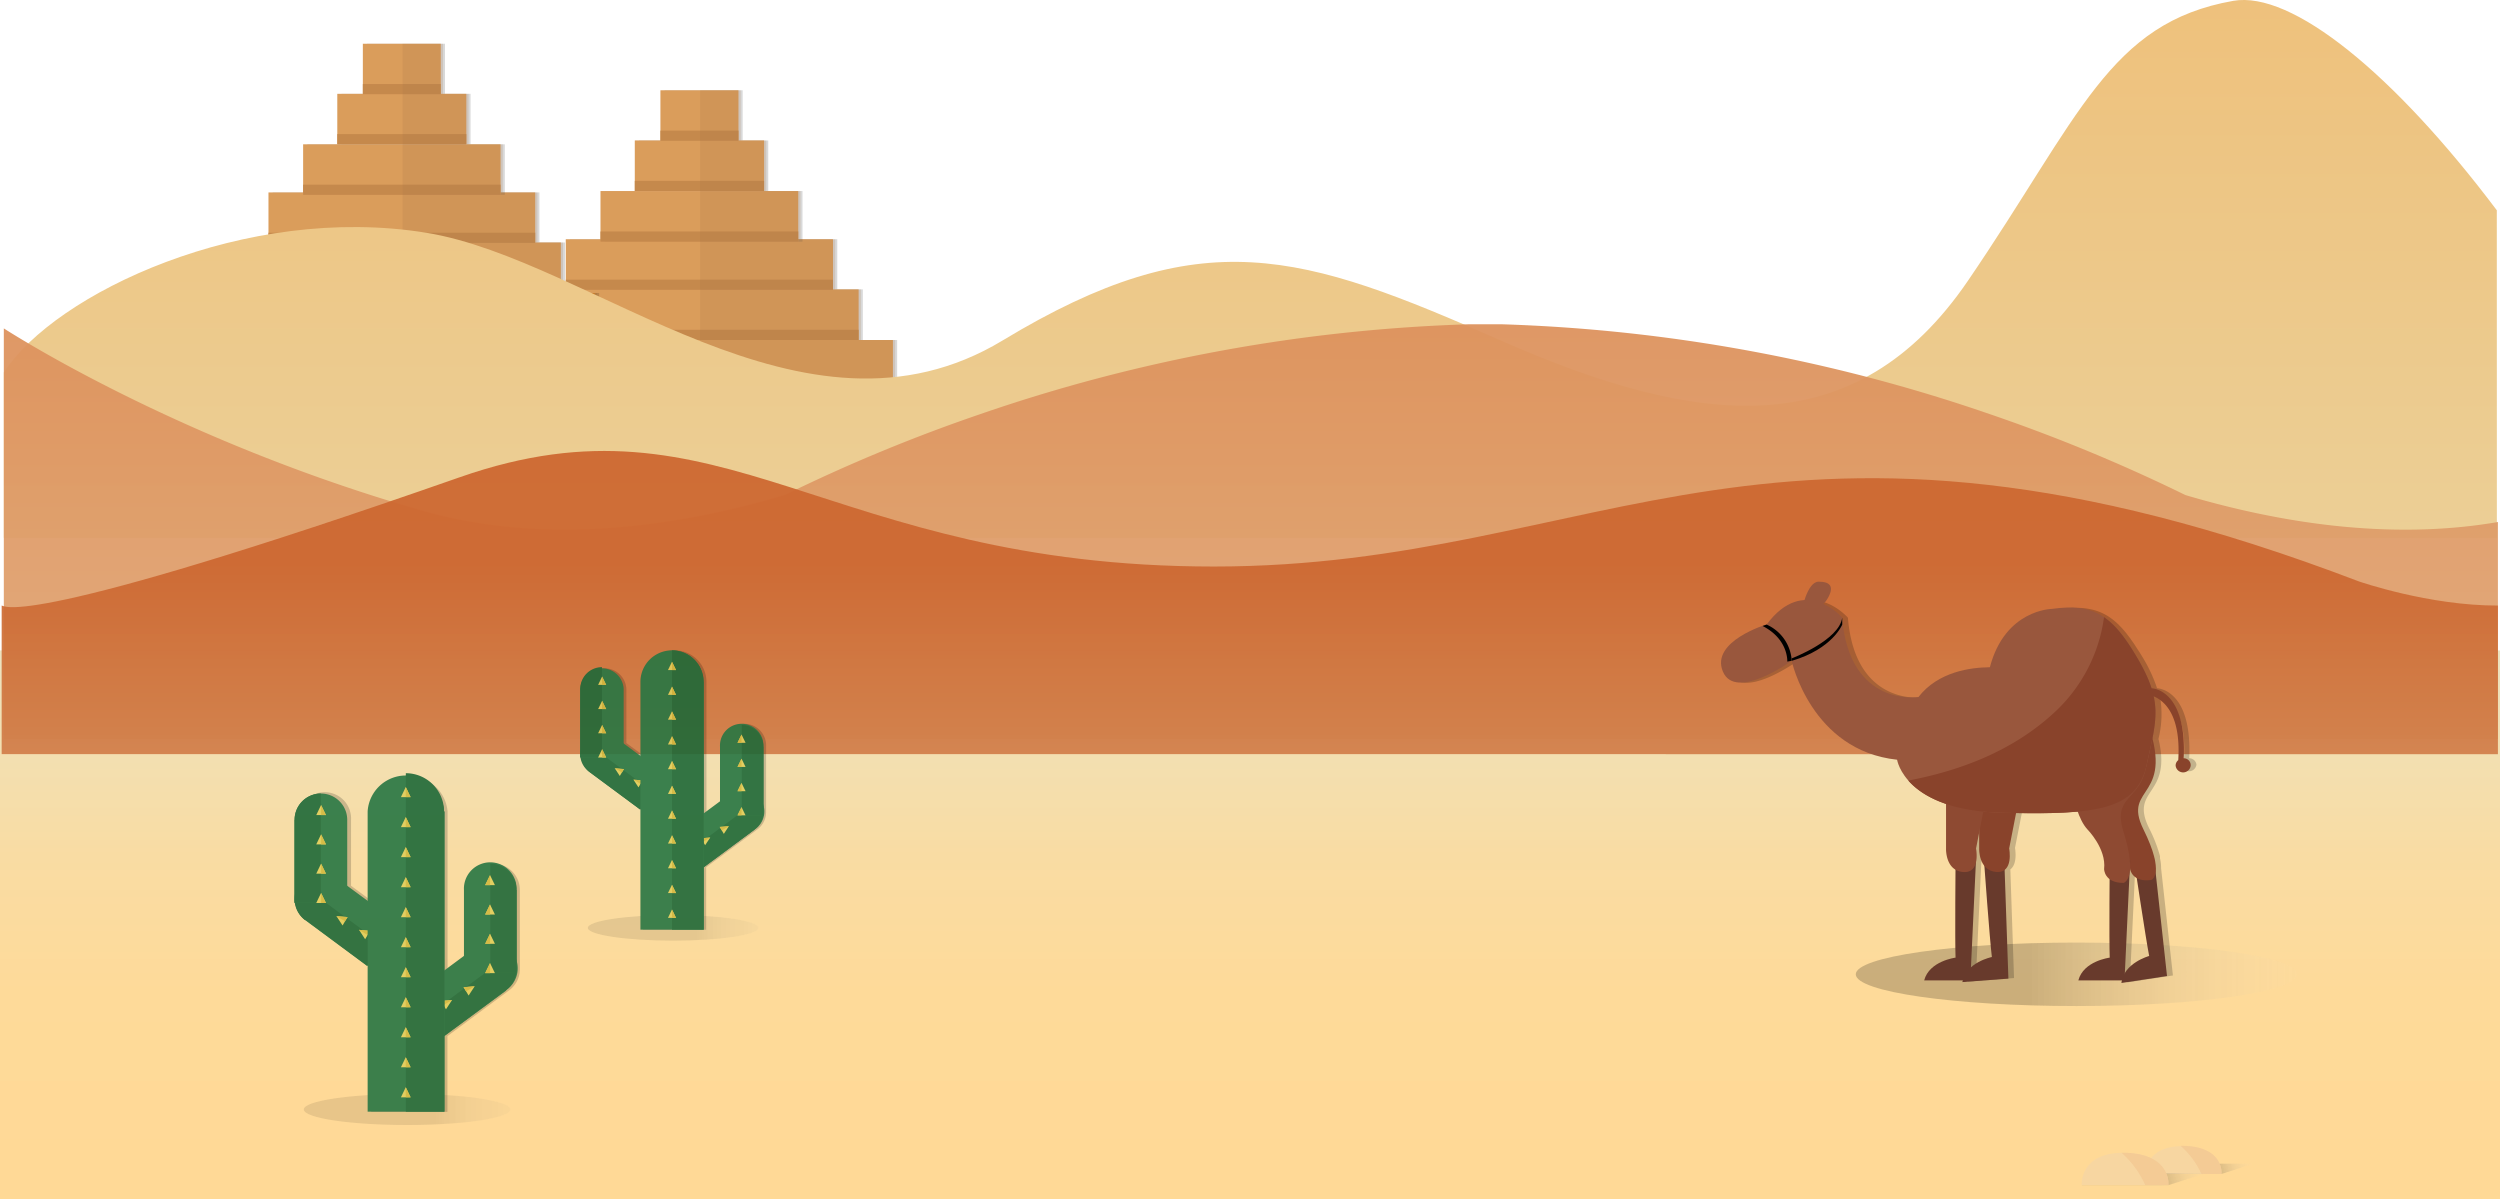 <svg xmlns="http://www.w3.org/2000/svg" xmlns:xlink="http://www.w3.org/1999/xlink" viewBox="0 0 360 172.66"><defs><style>.cls-1{fill:url(#무제_그라디언트_11);}.cls-2{opacity:0.75;}.cls-10,.cls-15,.cls-18,.cls-3,.cls-6{opacity:0.2;}.cls-4{fill:#ce7c24;}.cls-5{fill:#b26110;}.cls-6{fill:#89490e;}.cls-7{fill:url(#linear-gradient);}.cls-8,.cls-9{opacity:0.95;}.cls-8{fill:url(#linear-gradient-2);}.cls-9{fill:url(#linear-gradient-3);}.cls-10{fill:url(#linear-gradient-4);}.cls-11{fill:#683a2c;}.cls-12{fill:#89432b;}.cls-13{fill:#99573d;}.cls-14{fill:#8e4a32;}.cls-15{fill:url(#linear-gradient-5);}.cls-16{fill:#f7d6a1;}.cls-17{fill:#f2c691;opacity:0.7;}.cls-18{fill:url(#linear-gradient-6);}.cls-19{opacity:0.9;}.cls-20,.cls-25{opacity:0.1;}.cls-20{fill:url(#linear-gradient-7);}.cls-21{fill:#277543;}.cls-22{fill:#1e6837;}.cls-23{fill:#e0cd5a;}.cls-24{fill:#d1b83d;}.cls-25{fill:url(#linear-gradient-8);}</style><linearGradient id="무제_그라디언트_11" x1="180" y1="171.21" x2="180" y2="95.08" gradientUnits="userSpaceOnUse"><stop offset="0.04" stop-color="#ffd996"/><stop offset="0.37" stop-color="#feda99"/><stop offset="0.63" stop-color="#f9dca3"/><stop offset="0.87" stop-color="#f1e0b4"/><stop offset="1" stop-color="#ece3c0"/></linearGradient><linearGradient id="linear-gradient" x1="180.04" x2="180.04" y2="189.21" gradientUnits="userSpaceOnUse"><stop offset="0" stop-color="#eec17c"/><stop offset="1" stop-color="#e8e3bb"/></linearGradient><linearGradient id="linear-gradient-2" x1="180.12" y1="46.27" x2="180.12" y2="141.74" gradientUnits="userSpaceOnUse"><stop offset="0" stop-color="#dd925d"/><stop offset="1" stop-color="#e2b384"/></linearGradient><linearGradient id="linear-gradient-3" x1="179.97" y1="80.67" x2="179.97" y2="161.72" gradientUnits="userSpaceOnUse"><stop offset="0" stop-color="#cd6831"/><stop offset="1" stop-color="#dcae7f"/></linearGradient><linearGradient id="linear-gradient-4" x1="458.66" y1="-396.43" x2="533.66" y2="-396.43" gradientTransform="translate(825.87 -256.13) rotate(180)" gradientUnits="userSpaceOnUse"><stop offset="0.44" stop-color="#fff" stop-opacity="0"/><stop offset="1"/></linearGradient><linearGradient id="linear-gradient-5" x1="329.54" y1="164.86" x2="318.44" y2="167.78" gradientTransform="matrix(1, 0, 0, 1, 0, 0)" xlink:href="#linear-gradient-4"/><linearGradient id="linear-gradient-6" x1="323.35" y1="165.84" x2="310.59" y2="169.2" gradientTransform="matrix(1, 0, 0, 1, 0, 0)" xlink:href="#linear-gradient-4"/><linearGradient id="linear-gradient-7" x1="728.3" y1="-415.89" x2="763.44" y2="-415.89" xlink:href="#linear-gradient-4"/><linearGradient id="linear-gradient-8" x1="696.81" y1="-389.74" x2="725.8" y2="-389.74" xlink:href="#linear-gradient-4"/></defs><g id="레이어_2" data-name="레이어 2"><g id="레이어_1-2" data-name="레이어 1"><rect class="cls-1" y="93.66" width="360" height="79"/><g class="cls-2"><polygon class="cls-3" points="124.25 48.96 124.25 47.49 124.25 41.67 120.57 41.67 120.57 40.27 120.57 34.45 82.08 34.45 82.08 40.27 82.08 41.67 78.39 41.67 78.39 47.49 78.39 48.96 73.46 48.96 73.46 54.78 73.46 56.25 129.19 56.25 129.19 54.78 129.19 48.96 124.25 48.96"/><rect class="cls-4" x="72.85" y="48.96" width="55.73" height="7.29"/><rect class="cls-5" x="72.85" y="54.78" width="55.73" height="1.47"/><rect class="cls-4" x="77.78" y="41.67" width="45.86" height="7.29"/><rect class="cls-5" x="77.78" y="47.49" width="45.86" height="1.47"/><rect class="cls-4" x="81.47" y="34.45" width="38.48" height="7.29"/><rect class="cls-5" x="81.47" y="40.27" width="38.48" height="1.47"/><polygon class="cls-3" points="110.63 27.51 110.63 26.04 110.63 20.23 106.94 20.23 106.94 18.82 106.94 13 95.7 13 95.7 18.82 95.7 20.23 92.02 20.23 92.02 26.04 92.02 27.51 87.08 27.51 87.08 33.33 87.08 34.8 115.56 34.8 115.56 33.33 115.56 27.51 110.63 27.51"/><rect class="cls-4" x="86.47" y="27.51" width="28.48" height="7.29"/><rect class="cls-5" x="86.47" y="33.33" width="28.48" height="1.47"/><rect class="cls-4" x="91.41" y="20.22" width="18.62" height="7.29"/><rect class="cls-5" x="91.41" y="26.04" width="18.62" height="1.47"/><rect class="cls-4" x="95.1" y="13" width="11.24" height="7.29"/><rect class="cls-5" x="95.1" y="18.81" width="11.24" height="1.47"/><polygon class="cls-6" points="123.97 48.96 123.97 41.67 120.28 41.67 120.28 34.45 115.28 34.45 115.28 27.51 110.35 27.51 110.35 20.23 106.66 20.23 106.66 13 100.82 13 100.82 56.25 128.9 56.25 128.9 48.96 123.97 48.96"/></g><g class="cls-2"><polygon class="cls-3" points="81.36 42.19 81.36 40.72 81.36 34.92 77.68 34.92 77.68 33.51 77.68 27.71 39.26 27.71 39.26 33.51 39.26 34.92 35.58 34.92 35.58 40.72 35.58 42.19 30.66 42.19 30.66 48 30.66 49.47 86.28 49.47 86.28 48 86.28 42.19 81.36 42.19"/><rect class="cls-4" x="30.05" y="42.19" width="55.63" height="7.27"/><rect class="cls-5" x="30.05" y="48" width="55.63" height="1.47"/><rect class="cls-4" x="34.98" y="34.92" width="45.78" height="7.27"/><rect class="cls-5" x="34.98" y="40.72" width="45.78" height="1.47"/><rect class="cls-4" x="38.66" y="27.71" width="38.41" height="7.27"/><rect class="cls-5" x="38.66" y="33.51" width="38.41" height="1.47"/><polygon class="cls-3" points="67.76 20.78 67.76 19.31 67.76 13.51 64.08 13.51 64.08 12.1 64.08 6.3 52.86 6.3 52.86 12.1 52.86 13.51 49.18 13.51 49.18 19.31 49.18 20.78 44.26 20.78 44.26 26.59 44.26 28.05 72.69 28.05 72.69 26.59 72.69 20.78 67.76 20.78"/><rect class="cls-4" x="43.65" y="20.78" width="28.43" height="7.27"/><rect class="cls-5" x="43.65" y="26.59" width="28.43" height="1.47"/><rect class="cls-4" x="48.57" y="13.51" width="18.58" height="7.27"/><rect class="cls-5" x="48.57" y="19.31" width="18.58" height="1.47"/><rect class="cls-4" x="52.25" y="6.3" width="11.22" height="7.27"/><rect class="cls-5" x="52.25" y="12.1" width="11.22" height="1.47"/><polygon class="cls-6" points="81.08 42.19 81.08 34.92 77.39 34.92 77.39 27.71 72.4 27.71 72.4 20.78 67.48 20.78 67.48 13.51 63.8 13.51 63.8 6.3 57.97 6.3 57.97 49.47 86 49.47 86 42.19 81.08 42.19"/></g><path class="cls-7" d="M359.54,30.28C344.65,10.5,330-1.35,321.6.12c-17.92,3.16-22.07,16.64-38.21,40.3s-38.62,21.23-67.3,8.6-43-17.35-71.7,0-59.06-11.62-83-15.5C35.25,29.27,7.9,42.27.55,53.63v23.8h359Z"/><path class="cls-8" d="M359.7,75.17c-15.79,2.73-31.93,0-45-3.88a240.88,240.88,0,0,0-28.21-11.67h0a238.08,238.08,0,0,0-70.42-12.93h0l-2,0h-.41l-2,0h0A238,238,0,0,0,141.2,59.62h0A240.88,240.88,0,0,0,113,71.29c-15.06,4.47-34.15,7.4-52.09,2.28C26.93,63.86,3.23,49,.55,47.29v59.14H359.7Z"/><path class="cls-9" d="M339.67,83.72c-84.2-32.14-108.74-2.14-164.87-2.14S104.29,55.39,66.21,68.72C2.6,91,.62,87.17.24,87.2v21.4H359.7V87.2C349.77,87.23,339.67,83.72,339.67,83.72Z"/><path class="cls-10" d="M267.23,140.3c0-2.52,14.22-4.57,31.77-4.57s31.77,2.05,31.77,4.57-14.23,4.57-31.77,4.57S267.23,142.83,267.23,140.3Z"/><path class="cls-3" d="M315.25,109.19v-.08c.42-9.93-4.63-10-4.63-10h0a22,22,0,0,0-2.11-4.51c-.22-.36-.42-.7-.63-1l-.3-.46-.3-.47-.39-.54a3,3,0,0,0-.2-.29l-.43-.56-.16-.2c-.15-.19-.31-.37-.46-.54l-.11-.12-.5-.52-.08-.07q-.27-.26-.54-.48l0,0c-2.1-1.71-4.49-2.14-8.1-1.63h0s-6.76.07-8.93,8.41c-2.75,0-7.47.64-10.28,4.28,0,0-9.94,1.57-11-11.46,0,0-5.42-6.26-10.84,1,0,0-8.14,2.43-6.33,6.78s9.94-1.57,9.94-1.57,2.78,12.92,15.19,14.25a6.4,6.4,0,0,0,1.62,3h0l.35.37.11.11.28.26.16.14.28.23.19.15c.09.08.19.15.3.23l.21.14.33.22.24.15.38.22.24.13.46.23a1.51,1.51,0,0,0,.22.11l.74.33h0l.76.29.13,0v6.42s-.09,2.17,1.36,3c0,3.11-.07,10.81,0,12.66,0,0-3.79.47-4.52,3.28h5.56l-.06.26,6.62-.5-.53-15.65c1.11-.82.67-3.09.67-3.09l1-5.1a81.79,81.79,0,0,0,8.85-.21,7.68,7.68,0,0,0,1.36,2.52s2.79,2.79,2.44,5.75a1.93,1.93,0,0,0,.8,1.42c0,3.58-.05,9.7,0,11.32,0,0-3.79.47-4.52,3.28h6.31c0,.13-.05.26-.07.39l6.57-1-1.7-15.41a6.18,6.18,0,0,0-.16-1.46l0-.32h0a20.8,20.8,0,0,0-1.56-4c-2.88-5.81,3.36-4.53,1.34-12.89a14.59,14.59,0,0,0,.19-6.25c1.51.64,3.89,2.68,3.48,9.16a1,1,0,0,0-.37.78,1.09,1.09,0,0,0,2.17,0A1.06,1.06,0,0,0,315.25,109.19Zm-30.65,30.1.71-15.06a5.51,5.51,0,0,0,0-2l.47-2.4v2.4a4.29,4.29,0,0,0,.73,2.49c.19,2.65.83,11.18,1.07,13.14A7.27,7.27,0,0,0,284.6,139.29Zm22.16.88.68-14.48c0-.13,0-.26.06-.42a2,2,0,0,0,1,1.2c.54,3.54,1.46,9.59,1.79,11.19A6.49,6.49,0,0,0,306.76,140.17Z"/><path class="cls-11" d="M307.3,123.84s1.72,11.52,2.18,13.82c0,0-3.67,1-4,3.89l6.57-1-1.89-17.19Z"/><path class="cls-12" d="M299,109.65s1.6,7.89,4.43,10.19c0,0,3.19,2.36,3.31,5.34,0,0,.3,1.93,3.06,1.53,0,0,2.06-.79-1.15-7.29s5-4.12.25-16.3Z"/><path class="cls-11" d="M285.69,123.87s.84,11.61,1.14,13.94c0,0-3.74.75-4.25,3.61l6.63-.5-.6-17.27Z"/><path class="cls-12" d="M285,110.24v11.94s-.13,3.16,2.45,3.38,1.87-3.38,1.87-3.38l2.11-10.81Z"/><path class="cls-13" d="M307.71,94.63c-3.58-6.06-6.2-7.79-12.23-6.95h0s-6.76.07-8.94,8.41h0c-2.75,0-7.47.64-10.28,4.28,0,0-9.94,1.57-11-11.46,0,0-5.43-6.26-10.85,1,0,0-8.13,2.43-6.32,6.78S258,95.15,258,95.15s2.78,12.92,15.18,14.25c0,0,1.08,7.29,15.18,7.64s19.34-.52,20.78-7S311.5,101.06,307.71,94.63Z"/><path class="cls-12" d="M314.46,109.19v-.08c.42-9.93-4.63-10-4.63-10L309,100s5.25.08,4.67,9.46a1,1,0,0,0-.38.78,1.09,1.09,0,0,0,2.17,0A1,1,0,0,0,314.46,109.19Z"/><path class="cls-11" d="M281.6,123.9s-.1,11.64,0,14c0,0-3.79.47-4.52,3.28h6.65l.81-17.26Z"/><path class="cls-14" d="M286.43,112.58a14.3,14.3,0,0,1-6,1.23h-.2v8.38s-.13,3.16,2.45,3.38,1.87-3.38,1.87-3.38Z"/><path class="cls-11" d="M303.8,123.9s-.1,11.64,0,14c0,0-3.79.47-4.52,3.28h6.65l.81-17.26Z"/><path class="cls-14" d="M297.76,108.67s.35,8,2.79,10.72c0,0,2.79,2.79,2.44,5.75,0,0,0,2,2.79,2,0,0,2.16-.48,0-7.37s5.57-3.35,2.78-16.08Z"/><path class="cls-12" d="M307.71,94.63c-1.64-2.77-3.07-4.63-4.73-5.76a22.81,22.81,0,0,1-7.19,13.76c-5.8,5.36-13.2,8.29-21,9.77,1.82,2.06,5.64,4.45,13.56,4.64,14.1.35,19.34-.52,20.78-7S311.5,101.06,307.71,94.63Z"/><path d="M254.39,89.94l-.58.2c3.76,1.92,3.56,5.13,3.56,5.13l.64-.12A6.09,6.09,0,0,0,254.39,89.94Z"/><path d="M258,94.81l.05.34c5.87-1.74,7.23-5.21,7.23-5.21v-1C264.85,92.2,258,94.81,258,94.81Z"/><path class="cls-13" d="M259.42,88.05s.77-4.29,2.47-4.29,2.31.74,1.23,2.52S259.42,88.05,259.42,88.05Z"/><polygon class="cls-15" points="309.02 169.05 319.9 169.05 324.5 167.57 312.94 167.57 309.02 169.05"/><path class="cls-16" d="M309,169.05H319.9s.39-3.89-5.39-4S309,169.05,309,169.05Z"/><path class="cls-17" d="M314.51,165H314a11.86,11.86,0,0,1,3,4.05h2.91S320.29,165.16,314.51,165Z"/><polygon class="cls-18" points="299.76 170.66 312.26 170.66 317.55 168.96 304.26 168.96 299.76 170.66"/><path class="cls-16" d="M299.76,170.66h12.5s.45-4.47-6.2-4.65S299.76,170.66,299.76,170.66Z"/><path class="cls-17" d="M306.06,166h-.56a13.53,13.53,0,0,1,3.41,4.65h3.35S312.71,166.19,306.06,166Z"/><g class="cls-19"><path class="cls-20" d="M43.75,159.76c0-1.23,6.66-2.23,14.88-2.23s14.89,1,14.89,2.23S66.85,162,58.63,162,43.75,161,43.75,159.76Z"/><path class="cls-3" d="M74.86,139.63V128.16h0a3.79,3.79,0,0,0-7.58,0h0v9.49l-2.83,2.09V116.85h0a5.52,5.52,0,0,0-11,0h0v12.84l-2.9-2.14v-9.49h0a3.79,3.79,0,1,0-7.57,0h0V130h0a3.79,3.79,0,0,0,1.49,2.49h0l9,6.62,0,0v21H64.43V149.2l8.9-6.6h0a3.76,3.76,0,0,0,1.49-2.49h0Z"/><path class="cls-21" d="M43.94,132.5a3.79,3.79,0,0,1,4.51-6.09h0L57.4,133l-4.52,6.11-8.94-6.62Z"/><path class="cls-22" d="M43.94,132.5a3.8,3.8,0,0,1-.79-5.3l12,8.88-2.26,3-8.94-6.63Z"/><path class="cls-21" d="M42.42,118.06a3.79,3.79,0,1,1,7.58,0h0V130h-7.6V118.06Z"/><path class="cls-22" d="M42.42,118.06a3.79,3.79,0,0,1,3.78-3.79V130H42.41V118.06Z"/><polyline class="cls-23" points="46.16 117.37 46.94 117.37 46.24 115.93 46.23 115.93 45.54 117.37 46.32 117.37"/><polygon class="cls-24" points="46.24 115.93 46.24 115.93 46.24 117.37 46.94 117.37 46.24 115.93"/><polyline class="cls-23" points="46.16 121.59 46.94 121.59 46.24 120.15 46.23 120.15 45.54 121.59 46.32 121.59"/><polygon class="cls-24" points="46.24 120.15 46.24 120.15 46.24 121.59 46.94 121.59 46.24 120.15"/><polyline class="cls-23" points="46.16 125.81 46.94 125.81 46.24 124.37 46.23 124.37 45.54 125.81 46.32 125.81"/><polygon class="cls-24" points="46.24 124.37 46.24 124.37 46.24 125.81 46.94 125.81 46.24 124.37"/><polyline class="cls-23" points="46.16 130.03 46.94 130.03 46.24 128.59 46.23 128.59 45.54 130.03 46.32 130.03"/><polygon class="cls-24" points="46.24 128.59 46.24 128.59 46.24 130.03 46.94 130.03 46.24 128.59"/><polyline class="cls-23" points="49.64 132.73 50.05 132.06 48.45 131.92 48.45 131.93 49.33 133.27 49.73 132.59"/><polygon class="cls-24" points="48.45 131.92 48.45 131.93 49.68 132.66 50.05 132.06 48.45 131.92"/><polyline class="cls-23" points="52.9 134.71 53.3 134.04 51.71 133.9 51.71 133.91 52.58 135.25 52.98 134.57"/><polygon class="cls-24" points="51.71 133.9 51.71 133.91 52.94 134.65 53.3 134.04 51.71 133.9"/><path class="cls-21" d="M72.86,142.59a3.79,3.79,0,1,0-4.51-6.08h0l-8.94,6.62,4.52,6.11,9-6.63Z"/><path class="cls-22" d="M72.86,142.59a3.78,3.78,0,0,0,.79-5.29l-12,8.87,2.26,3.05,8.94-6.62Z"/><path class="cls-21" d="M74.38,128.16a3.79,3.79,0,1,0-7.57,0h0V140.1h7.6V128.16Z"/><path class="cls-22" d="M74.38,128.16a3.79,3.79,0,0,0-3.78-3.79V140.1h3.79V128.16Z"/><polyline class="cls-23" points="70.64 127.46 69.86 127.46 70.56 126.03 70.57 126.03 71.27 127.46 70.48 127.46"/><polygon class="cls-24" points="70.56 126.03 70.57 126.03 70.57 127.46 69.86 127.46 70.56 126.03"/><polyline class="cls-23" points="70.64 131.69 69.86 131.69 70.56 130.25 70.57 130.25 71.27 131.69 70.48 131.69"/><polygon class="cls-24" points="70.56 130.25 70.57 130.25 70.57 131.69 69.86 131.69 70.56 130.25"/><polyline class="cls-23" points="70.64 135.91 69.86 135.91 70.56 134.47 70.57 134.47 71.27 135.91 70.48 135.91"/><polygon class="cls-24" points="70.56 134.47 70.57 134.47 70.57 135.91 69.86 135.91 70.56 134.47"/><polyline class="cls-23" points="70.64 140.13 69.86 140.13 70.56 138.69 70.57 138.69 71.27 140.13 70.48 140.13"/><polygon class="cls-24" points="70.56 138.69 70.57 138.69 70.57 140.13 69.86 140.13 70.56 138.69"/><polyline class="cls-23" points="67.16 142.83 66.75 142.16 68.35 142.02 68.35 142.03 67.48 143.36 67.08 142.69"/><polygon class="cls-24" points="68.35 142.02 68.35 142.02 67.12 142.76 66.75 142.16 68.35 142.02"/><polyline class="cls-23" points="63.9 144.81 63.5 144.14 65.09 144 65.09 144.01 64.22 145.34 63.82 144.67"/><polygon class="cls-24" points="65.09 144 65.09 144 63.86 144.74 63.5 144.14 65.09 144"/><path class="cls-21" d="M63.94,116.85a5.51,5.51,0,0,0-11,0h0v43.23H64V116.85Z"/><path class="cls-22" d="M63.94,116.85a5.51,5.51,0,0,0-5.5-5.51v48.74H64V116.85Z"/><polyline class="cls-23" points="58.35 114.79 59.13 114.79 58.44 113.35 58.42 113.35 57.73 114.79 58.51 114.79"/><polygon class="cls-24" points="58.44 113.35 58.43 113.35 58.43 114.79 59.13 114.79 58.44 113.35"/><polyline class="cls-23" points="58.35 119.11 59.13 119.11 58.44 117.67 58.42 117.67 57.73 119.11 58.51 119.11"/><polygon class="cls-24" points="58.44 117.67 58.43 117.67 58.43 119.11 59.13 119.11 58.44 117.67"/><polyline class="cls-23" points="58.35 123.43 59.13 123.43 58.44 121.99 58.42 121.99 57.73 123.43 58.51 123.43"/><polygon class="cls-24" points="58.44 121.99 58.43 121.99 58.43 123.43 59.13 123.43 58.44 121.99"/><polyline class="cls-23" points="58.35 127.76 59.13 127.76 58.44 126.32 58.42 126.32 57.73 127.76 58.51 127.76"/><polygon class="cls-24" points="58.44 126.32 58.43 126.32 58.43 127.76 59.13 127.76 58.44 126.32"/><polyline class="cls-23" points="58.35 132.08 59.13 132.08 58.44 130.64 58.42 130.64 57.73 132.08 58.51 132.08"/><polygon class="cls-24" points="58.44 130.64 58.43 130.64 58.43 132.08 59.13 132.08 58.44 130.64"/><polyline class="cls-23" points="58.35 136.4 59.13 136.4 58.44 134.96 58.42 134.96 57.73 136.4 58.51 136.4"/><polygon class="cls-24" points="58.44 134.96 58.43 134.96 58.43 136.4 59.13 136.4 58.44 134.96"/><polyline class="cls-23" points="58.35 140.72 59.13 140.72 58.44 139.29 58.42 139.29 57.73 140.72 58.51 140.72"/><polygon class="cls-24" points="58.44 139.29 58.43 139.29 58.43 140.72 59.13 140.72 58.44 139.29"/><polyline class="cls-23" points="58.35 145.05 59.13 145.05 58.44 143.61 58.42 143.61 57.73 145.05 58.51 145.05"/><polygon class="cls-24" points="58.44 143.61 58.43 143.61 58.43 145.05 59.13 145.05 58.44 143.61"/><polyline class="cls-23" points="58.35 149.37 59.13 149.37 58.44 147.93 58.42 147.93 57.73 149.37 58.51 149.37"/><polygon class="cls-24" points="58.44 147.93 58.43 147.93 58.43 149.37 59.13 149.37 58.44 147.93"/><polyline class="cls-23" points="58.35 153.69 59.13 153.69 58.44 152.26 58.42 152.26 57.73 153.69 58.51 153.69"/><polygon class="cls-24" points="58.44 152.26 58.43 152.26 58.43 153.69 59.13 153.69 58.44 152.26"/><polyline class="cls-23" points="58.35 158.02 59.13 158.02 58.44 156.58 58.42 156.58 57.73 158.02 58.51 158.02"/><polygon class="cls-24" points="58.44 156.58 58.43 156.58 58.43 158.02 59.13 158.02 58.44 156.58"/></g><g class="cls-19"><path class="cls-25" d="M84.65,133.61c0-1,5.5-1.84,12.28-1.84s12.29.82,12.29,1.84-5.5,1.84-12.29,1.84S84.65,134.62,84.65,133.61Z"/><path class="cls-3" d="M110.32,117a.38.38,0,0,0,0-.15v-9.32h0a3.13,3.13,0,1,0-6.25,0h0v7.83l-2.34,1.73V98.2h0a4.55,4.55,0,0,0-9.1,0h0v10.59L90.2,107V99.19h0a3.13,3.13,0,0,0-6.25,0h0v9.86h0a3.12,3.12,0,0,0,1.24,2.06h0l7.38,5.46,0,0v17.31h9.12v-9l7.36-5.44h0a3.05,3.05,0,0,0,1.23-2h0Z"/><path class="cls-21" d="M84.81,111.11a3.13,3.13,0,0,1,3.72-5h0l7.38,5.46-3.73,5-7.38-5.46Z"/><path class="cls-22" d="M84.81,111.11a3.13,3.13,0,0,1-.65-4.37l9.89,7.32-1.86,2.52-7.38-5.47Z"/><path class="cls-21" d="M83.56,99.19a3.13,3.13,0,0,1,6.25,0h0v9.86H83.55V99.19Z"/><path class="cls-22" d="M83.56,99.19a3.12,3.12,0,0,1,3.12-3.12v13H83.55V99.19Z"/><polyline class="cls-23" points="86.64 98.62 87.29 98.62 86.71 97.43 86.7 97.43 86.13 98.62 86.77 98.62"/><polygon class="cls-24" points="86.71 97.43 86.7 97.43 86.7 98.62 87.29 98.62 86.71 97.43"/><polyline class="cls-23" points="86.64 102.11 87.29 102.11 86.71 100.92 86.7 100.92 86.13 102.11 86.77 102.11"/><polygon class="cls-24" points="86.71 100.92 86.7 100.92 86.7 102.11 87.29 102.11 86.71 100.92"/><polyline class="cls-23" points="86.64 105.59 87.29 105.59 86.71 104.4 86.7 104.4 86.13 105.59 86.77 105.59"/><polygon class="cls-24" points="86.71 104.4 86.7 104.4 86.7 105.59 87.29 105.59 86.71 104.4"/><polyline class="cls-23" points="86.64 109.08 87.29 109.08 86.71 107.89 86.7 107.89 86.13 109.08 86.77 109.08"/><polygon class="cls-24" points="86.71 107.89 86.7 107.89 86.7 109.08 87.29 109.08 86.71 107.89"/><polyline class="cls-23" points="89.52 111.3 89.85 110.75 88.53 110.63 88.53 110.64 89.25 111.74 89.58 111.19"/><polygon class="cls-24" points="88.53 110.63 88.53 110.64 89.55 111.25 89.85 110.75 88.53 110.63"/><polyline class="cls-23" points="92.2 112.94 92.54 112.38 91.22 112.27 91.22 112.28 91.94 113.38 92.27 112.82"/><polygon class="cls-24" points="91.22 112.27 91.22 112.27 92.24 112.89 92.54 112.38 91.22 112.27"/><path class="cls-21" d="M108.68,119.44a3.12,3.12,0,1,0-3.72-5h0l-7.38,5.47,3.73,5,7.38-5.47Z"/><path class="cls-22" d="M108.67,119.44a3.13,3.13,0,0,0,.66-4.37l-9.89,7.33,1.86,2.51,7.38-5.46Z"/><path class="cls-21" d="M109.93,107.53a3.13,3.13,0,1,0-6.25,0h0v9.86h6.27v-9.86Z"/><path class="cls-22" d="M109.93,107.53a3.13,3.13,0,0,0-3.12-3.13v13h3.13v-9.86Z"/><polyline class="cls-23" points="106.84 106.96 106.2 106.96 106.78 105.77 106.78 105.77 107.36 106.96 106.72 106.96"/><polygon class="cls-24" points="106.78 105.77 106.78 105.77 106.78 106.96 106.2 106.96 106.78 105.77"/><polyline class="cls-23" points="106.84 110.44 106.2 110.44 106.78 109.25 106.78 109.25 107.36 110.44 106.72 110.44"/><polygon class="cls-24" points="106.78 109.25 106.78 109.25 106.78 110.44 106.2 110.44 106.78 109.25"/><polyline class="cls-23" points="106.84 113.93 106.2 113.93 106.78 112.74 106.78 112.74 107.36 113.93 106.72 113.93"/><polygon class="cls-24" points="106.78 112.74 106.78 112.74 106.78 113.93 106.2 113.93 106.78 112.74"/><polyline class="cls-23" points="106.84 117.41 106.2 117.41 106.78 116.22 106.78 116.22 107.36 117.41 106.72 117.41"/><polygon class="cls-24" points="106.78 116.22 106.78 116.22 106.78 117.41 106.2 117.41 106.78 116.22"/><polyline class="cls-23" points="103.97 119.64 103.64 119.08 104.95 118.97 104.96 118.97 104.23 120.08 103.9 119.52"/><polygon class="cls-24" points="104.95 118.97 104.96 118.97 103.94 119.58 103.64 119.08 104.95 118.97"/><polyline class="cls-23" points="101.28 121.27 100.95 120.72 102.27 120.6 102.27 120.61 101.54 121.71 101.21 121.16"/><polygon class="cls-24" points="102.27 120.6 102.27 120.61 101.25 121.22 100.95 120.72 102.27 120.6"/><path class="cls-21" d="M101.32,98.2a4.55,4.55,0,0,0-9.1,0h0v35.67h9.13V98.2Z"/><path class="cls-22" d="M101.32,98.2a4.55,4.55,0,0,0-4.55-4.55v40.22h4.56V98.2Z"/><polyline class="cls-23" points="96.7 96.49 97.35 96.49 96.77 95.3 96.76 95.3 96.19 96.49 96.83 96.49"/><polygon class="cls-24" points="96.77 95.3 96.77 95.3 96.77 96.49 97.35 96.49 96.77 95.3"/><polyline class="cls-23" points="96.7 100.06 97.35 100.06 96.77 98.87 96.76 98.87 96.19 100.06 96.83 100.06"/><polygon class="cls-24" points="96.77 98.87 96.77 98.87 96.77 100.06 97.35 100.06 96.77 98.87"/><polyline class="cls-23" points="96.7 103.63 97.35 103.63 96.77 102.44 96.76 102.44 96.19 103.63 96.83 103.63"/><polygon class="cls-24" points="96.77 102.44 96.77 102.44 96.77 103.63 97.35 103.63 96.77 102.44"/><polyline class="cls-23" points="96.7 107.2 97.35 107.2 96.77 106.01 96.76 106.01 96.19 107.2 96.83 107.2"/><polygon class="cls-24" points="96.77 106.01 96.77 106.01 96.77 107.2 97.35 107.2 96.77 106.01"/><polyline class="cls-23" points="96.7 110.76 97.35 110.76 96.77 109.58 96.76 109.58 96.19 110.76 96.83 110.76"/><polygon class="cls-24" points="96.77 109.58 96.77 109.58 96.77 110.76 97.35 110.76 96.77 109.58"/><polyline class="cls-23" points="96.7 114.33 97.35 114.33 96.77 113.14 96.76 113.14 96.19 114.33 96.83 114.33"/><polygon class="cls-24" points="96.77 113.14 96.77 113.14 96.77 114.33 97.35 114.33 96.77 113.14"/><polyline class="cls-23" points="96.7 117.9 97.35 117.9 96.77 116.71 96.76 116.71 96.19 117.9 96.83 117.9"/><polygon class="cls-24" points="96.77 116.71 96.77 116.71 96.77 117.9 97.35 117.9 96.77 116.71"/><polyline class="cls-23" points="96.7 121.47 97.35 121.47 96.77 120.28 96.76 120.28 96.19 121.47 96.83 121.47"/><polygon class="cls-24" points="96.77 120.28 96.77 120.28 96.77 121.47 97.35 121.47 96.77 120.28"/><polyline class="cls-23" points="96.7 125.03 97.35 125.03 96.77 123.85 96.76 123.85 96.19 125.03 96.83 125.03"/><polygon class="cls-24" points="96.77 123.85 96.77 123.85 96.77 125.03 97.35 125.03 96.77 123.85"/><polyline class="cls-23" points="96.7 128.6 97.35 128.6 96.77 127.42 96.76 127.42 96.19 128.6 96.83 128.6"/><polygon class="cls-24" points="96.77 127.42 96.77 127.42 96.77 128.6 97.35 128.6 96.77 127.42"/><polyline class="cls-23" points="96.7 132.17 97.35 132.17 96.77 130.98 96.76 130.98 96.19 132.17 96.83 132.17"/><polygon class="cls-24" points="96.77 130.98 96.77 130.98 96.77 132.17 97.35 132.17 96.77 130.98"/></g></g></g></svg>